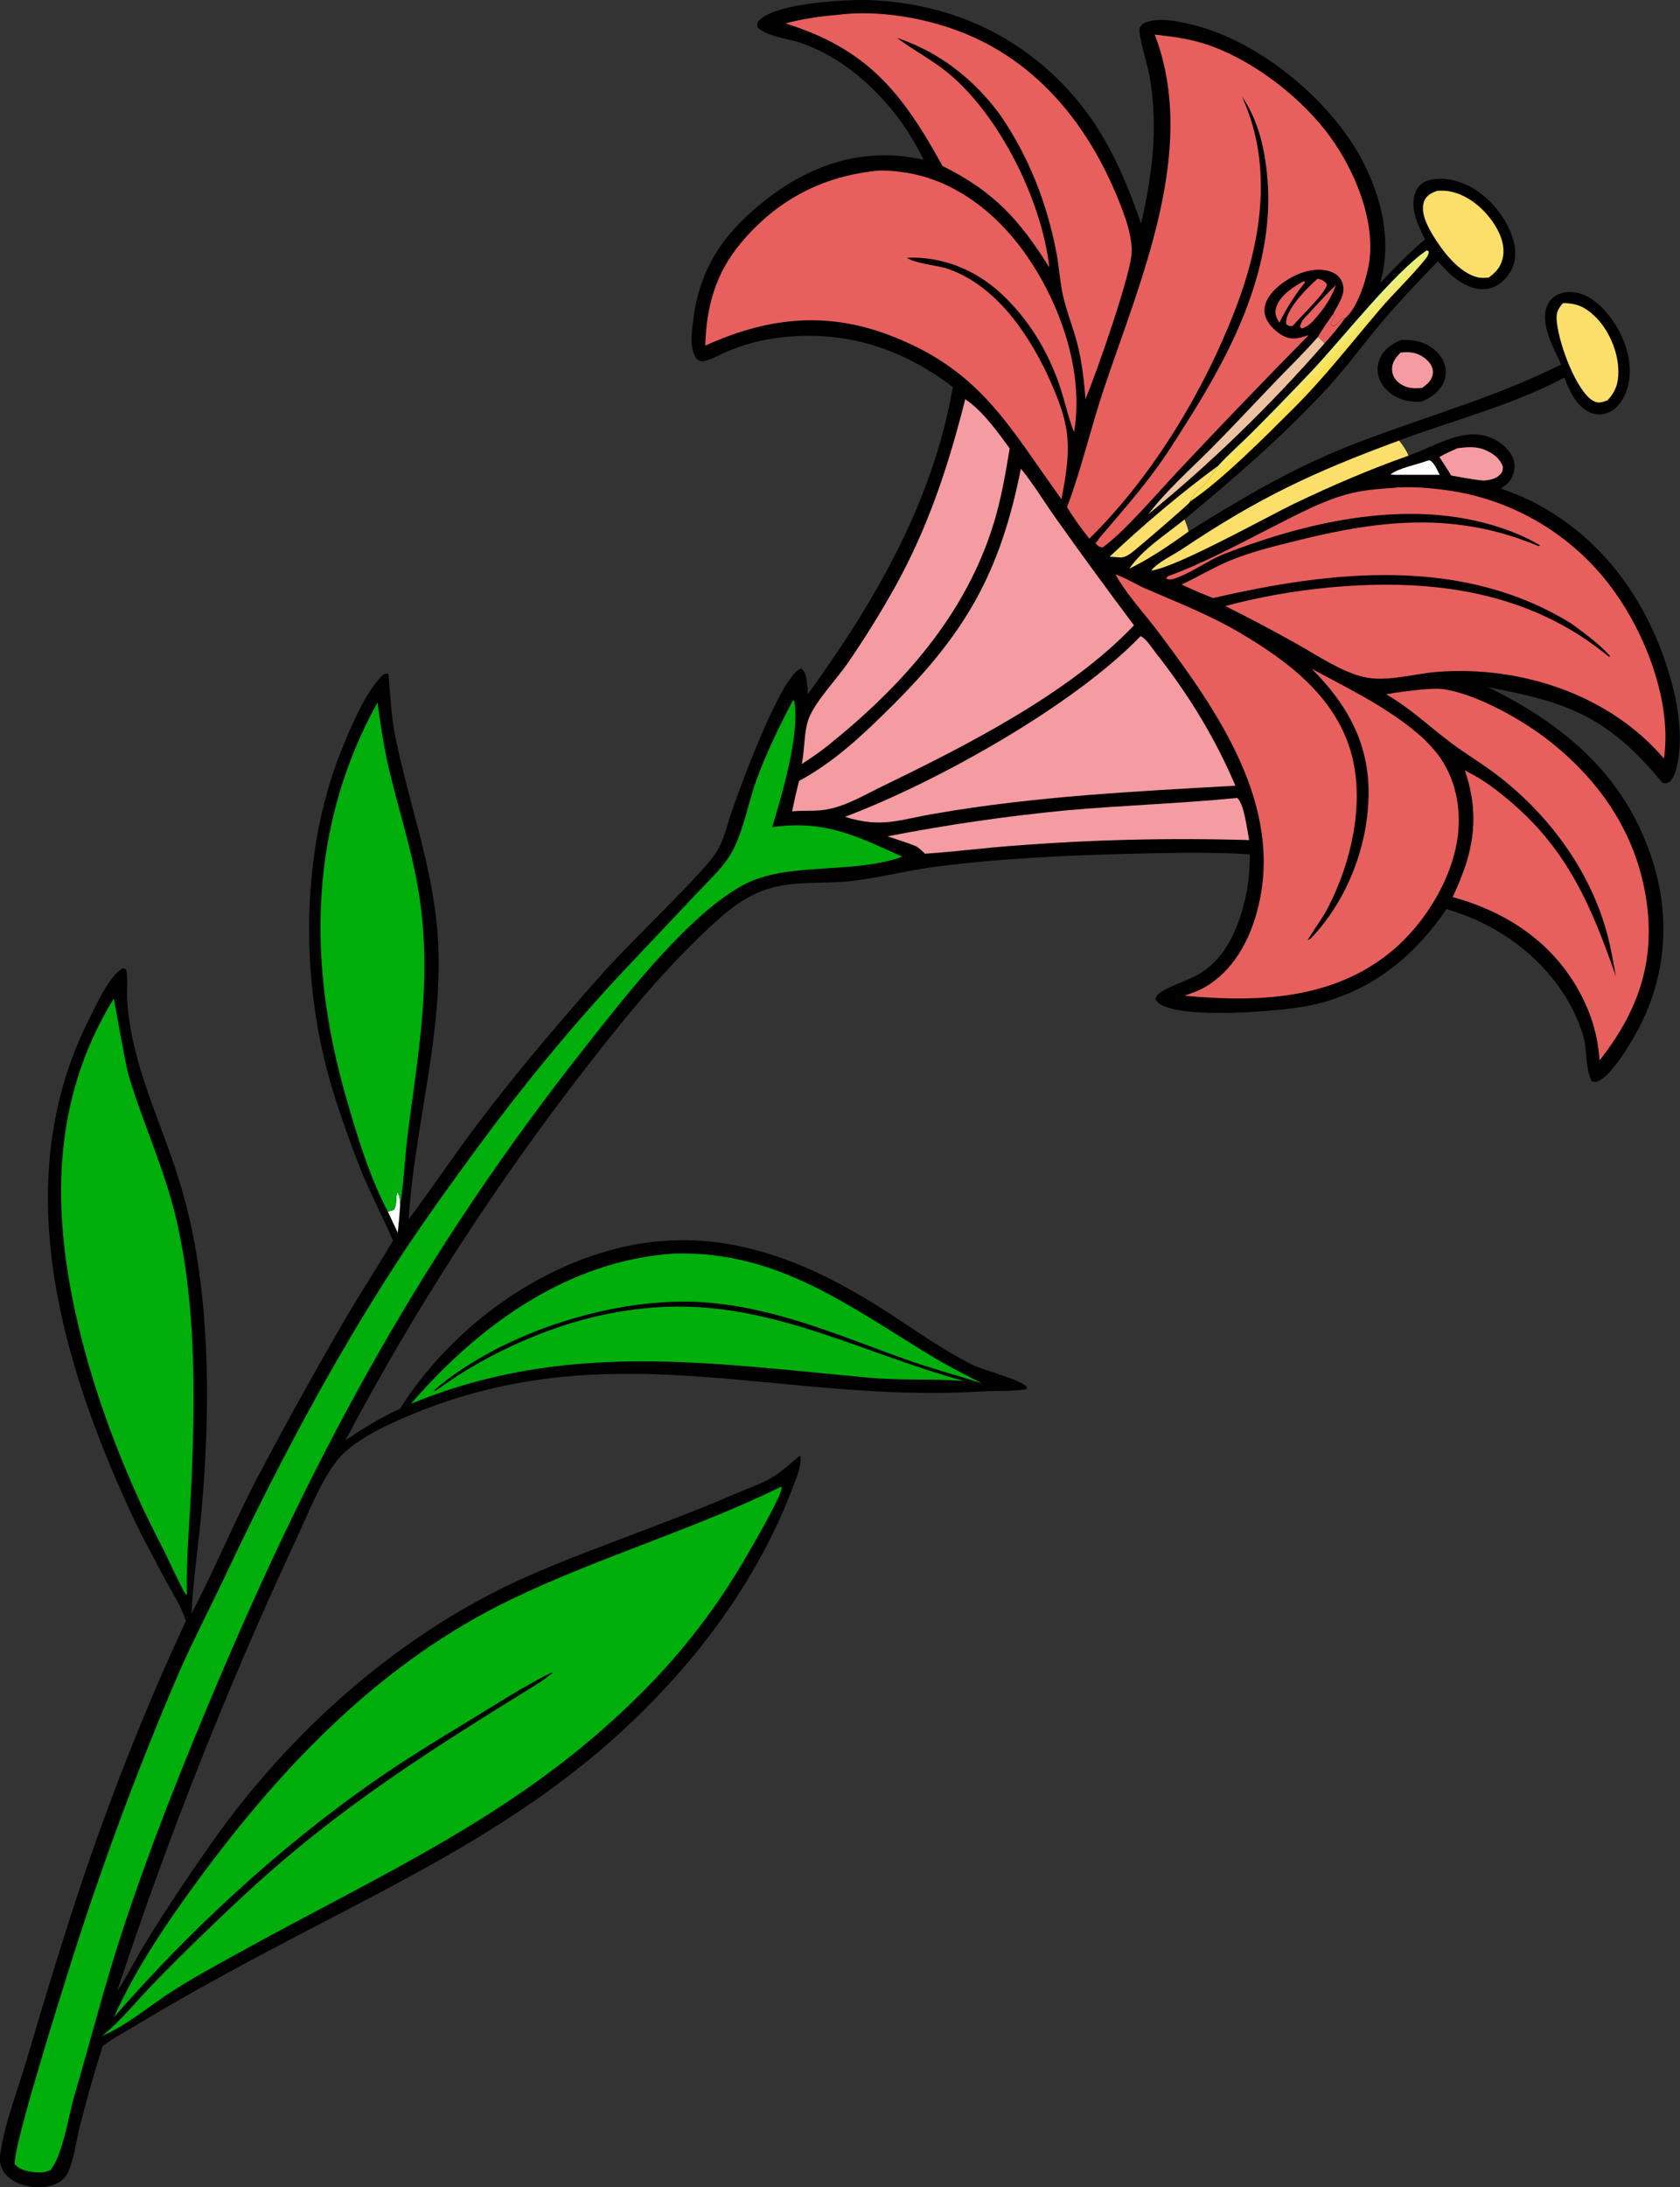 <svg width="146" height="190" viewBox="0 0 146 190" fill="none" xmlns="http://www.w3.org/2000/svg">
<rect x="0" y="0" width="146" height="190" fill="#333333" stroke="none"/>
<g clip-path="url(#clip0_1032_12879)">
<path d="M121.753 29.527C122.343 29.508 122.947 29.549 123.512 29.737C124.306 30.002 125.053 30.565 125.414 31.329C125.681 31.895 125.725 32.565 125.491 33.15C125.138 34.025 124.353 34.557 123.512 34.896C122.925 34.916 122.332 34.869 121.775 34.67C120.992 34.389 120.278 33.82 119.931 33.05C119.898 32.979 119.868 32.904 119.843 32.83C119.818 32.755 119.796 32.678 119.777 32.601C119.76 32.524 119.746 32.444 119.735 32.366C119.724 32.286 119.719 32.209 119.719 32.129C119.719 32.049 119.719 31.969 119.727 31.892C119.733 31.812 119.744 31.735 119.76 31.654C119.774 31.577 119.793 31.5 119.815 31.423C119.837 31.346 119.865 31.271 119.895 31.197C120.265 30.327 120.926 29.9 121.756 29.53L121.753 29.527Z" fill="black"/>
<path d="M121.719 30.628C121.893 30.608 122.067 30.595 122.24 30.592C122.965 30.584 123.63 30.854 124.129 31.395C124.407 31.696 124.578 32.079 124.515 32.496C124.429 33.05 124.029 33.376 123.605 33.688C122.844 33.776 122.21 33.745 121.579 33.257C121.237 32.992 121.003 32.606 120.978 32.167C120.937 31.489 121.284 31.086 121.719 30.622V30.628Z" fill="#F49CA1"/>
<path d="M80.261 13.886C80.239 13.839 80.217 13.79 80.195 13.743C78.108 9.414 74.153 5.278 69.555 3.711C68.595 3.383 66.382 3.126 65.822 2.32C65.822 2.014 65.792 1.951 66.026 1.722C67.551 0.229 73.811 -0.091 75.9 0.019C82.695 0.384 88.641 3.06 93.173 8.192C96.081 11.486 97.754 15.324 99.166 19.432C100.164 15.081 100.668 10.992 99.894 6.553C99.767 5.824 98.885 2.947 99.039 2.45C99.083 2.312 99.202 2.21 99.284 2.089C100.475 1.385 102.625 1.887 103.91 2.221C109.39 3.647 115.212 8.407 118.029 13.282C119.912 16.538 121.026 20.649 119.997 24.365L119.937 24.583C121.194 23.278 122.454 21.954 123.843 20.789C123.234 19.564 122.484 18.11 123.005 16.712C123.181 16.24 123.534 15.886 124.006 15.716C125.161 15.296 126.655 15.635 127.708 16.182C129.43 17.078 130.941 18.919 131.498 20.795C131.774 21.725 131.765 22.718 131.275 23.576C130.872 24.277 130.222 24.878 129.419 25.058C128.446 25.276 127.476 24.886 126.685 24.337C126.032 23.885 125.486 23.289 124.959 22.701C123.203 24.511 121.469 26.332 119.851 28.266C118.371 30.038 117.004 31.914 115.441 33.616C111.639 37.76 107.265 41.537 102.94 45.118C103.069 45.463 103.218 45.808 103.287 46.169C107.811 43.347 112.144 40.767 117.125 38.786C123.322 36.325 129.687 34.664 135.669 31.66C135.048 30.264 133.949 28.407 134.359 26.84C134.492 26.332 134.803 25.907 135.263 25.651C135.917 25.289 136.711 25.3 137.405 25.526C138.836 25.996 140.115 27.582 140.777 28.887C141.548 30.416 141.937 32.264 141.364 33.922C141.094 34.703 140.584 35.47 139.812 35.82C139.751 35.848 139.688 35.873 139.624 35.895C139.561 35.917 139.498 35.936 139.431 35.95C139.365 35.967 139.299 35.978 139.233 35.986C139.167 35.994 139.101 36 139.032 36C138.966 36 138.897 36 138.83 35.994C138.764 35.989 138.698 35.98 138.632 35.967C138.566 35.953 138.5 35.939 138.436 35.92C138.373 35.901 138.309 35.878 138.246 35.853C136.995 35.338 136.405 33.977 135.95 32.802C131.355 35.227 126.415 36.461 121.582 38.265C121.922 38.693 122.192 39.073 122.401 39.575C124.719 38.792 127.404 36.877 129.869 38.166C130.588 38.541 131.333 39.197 131.556 40.003C131.713 40.574 131.575 41.178 131.277 41.678C131.095 41.987 130.71 42.23 130.426 42.442C136.168 44.357 140.581 48.586 143.269 53.975C145.013 57.476 146.811 63.171 145.584 67.077C145.479 67.409 145.347 67.632 145.129 67.9C144.826 68.04 144.801 68.076 144.479 68.007C139.776 62.315 136.405 61.021 129.328 59.694C135.875 62.922 141.077 67.232 143.486 74.364C145.154 79.305 144.895 84.437 142.538 89.083C141.91 90.322 140.121 93.443 138.822 93.945C138.604 94.028 138.527 93.97 138.315 93.917C137.739 92.712 137.962 91.194 137.573 89.928C136.033 84.903 131.707 81.049 126.859 79.347L125.715 78.952C122.812 83.254 118.84 86.363 113.671 87.373C111.231 87.85 102.959 88.556 100.809 87.224C100.63 87.111 100.522 86.962 100.409 86.788C100.511 86.432 100.674 86.311 100.982 86.123C101.837 85.604 102.838 85.29 103.739 84.856C106.071 83.736 107.259 81.457 107.962 79.057C108.191 78.271 108.362 77.471 108.469 76.657C108.577 75.843 108.627 75.029 108.61 74.21C105.206 74 101.818 74.083 98.413 74.16C92.765 74.287 87.147 74.557 81.537 75.258C79.037 75.57 76.592 76.215 74.095 76.519C71.652 76.817 69.169 76.472 66.784 77.198C65.139 77.7 63.711 78.715 62.44 79.849C58.209 83.629 54.63 87.996 51.152 92.452C49.159 95.015 47.221 97.617 45.341 100.263C43.461 102.909 41.639 105.593 39.874 108.319C38.11 111.045 36.407 113.807 34.764 116.607C33.121 119.408 31.538 122.241 30.017 125.111C31.555 124.098 33.06 123.127 34.753 122.382C39.039 115.6 46.361 110.063 54.255 108.297C62.575 106.435 69.963 109.39 76.884 113.829C79.382 115.429 81.86 117.231 84.517 118.558C85.559 119.079 88.694 119.8 89.27 120.514L89.154 120.693C87.867 120.87 86.419 120.798 85.102 120.878C67.804 121.907 53.407 115.733 36.156 122.716C33.995 123.59 30.753 125.011 29.275 126.885C27.834 128.714 26.712 131.65 25.695 133.802C22.728 140.172 19.95 146.625 17.361 153.159C14.773 159.692 12.377 166.297 10.178 172.971L10.266 172.842C11.126 171.528 11.818 170.108 12.639 168.769C14.415 165.875 16.33 163.02 18.279 160.239C24.548 151.285 33.066 143.395 42.807 138.379C46.146 136.66 49.647 135.322 53.153 133.989C56.789 132.607 60.436 131.258 64.008 129.715C65.034 129.274 66.244 128.871 67.181 128.289C67.986 127.787 68.736 127.097 69.458 126.482L69.571 126.534C69.651 127.403 69.163 128.496 68.86 129.299C66.889 134.527 63.791 139.573 60.237 143.866C48.764 157.728 34.918 163.075 19.647 171.451C17.08 172.858 14.552 174.274 12.047 175.791C11.013 176.417 9.897 177.011 8.923 177.728C8.215 179.971 7.559 182.258 6.977 184.537C6.635 185.87 6.476 187.489 5.894 188.731C5.706 189.128 5.409 189.407 5.028 189.617C4.119 190.113 2.884 190.086 1.919 189.777C1.227 189.553 0.557 189.131 0.215 188.466C0.014 188.077 -0.047 187.671 0.009 187.236C0.32 184.7 1.497 181.684 2.233 179.199C4.259 172.37 6.305 165.555 8.725 158.853C10.916 152.781 13.411 146.672 16.148 140.826C16.137 140.785 16.126 140.743 16.113 140.705C15.738 139.502 14.955 138.326 14.362 137.214C13.295 135.214 12.198 133.203 11.253 131.142C5.158 117.863 0.731 102.351 7.76 88.496C8.325 87.381 9.552 84.619 10.713 84.101L10.969 84.222C11.143 85.058 10.999 85.974 11.049 86.832C11.148 88.554 11.479 90.256 11.928 91.92C12.755 94.993 14.007 97.915 15.043 100.92C15.492 102.227 15.889 103.552 16.228 104.893C16.567 106.233 16.851 107.585 17.077 108.951C18.252 116.133 18.163 123.679 17.546 130.913C17.284 133.984 16.785 137.093 16.642 140.164C18.695 136.257 20.363 132.157 22.422 128.25C24.906 123.549 27.486 118.9 30.16 114.306C31.456 112.105 32.867 109.977 34.146 107.767C33.242 105.588 32.084 103.513 31.235 101.314C30.058 98.268 28.889 95.013 28.14 91.829C26.113 83.226 26.395 73.084 29.78 64.892C30.51 63.124 31.919 59.766 33.358 58.577C33.485 58.547 33.633 58.469 33.752 58.538C33.923 60.337 33.989 62.164 34.345 63.938C35.514 69.77 37.642 75.338 38.041 81.322C38.598 89.641 36.029 97.675 35.516 105.919C37.603 103.13 39.535 100.222 41.641 97.446C44.831 93.241 48.321 89.136 51.805 85.177C54.716 81.871 57.982 78.914 60.932 75.655C61.519 75.007 62.145 74.314 62.536 73.525C63.03 72.532 63.27 71.373 63.642 70.325C64.325 68.402 67.898 58.541 69.64 58.064C70.161 58.5 70.133 59.391 70.189 60.034L70.211 60.298C76.057 52.209 81.08 43.595 82.805 33.616C78.227 30.134 73.141 28.578 67.407 29.37C65.952 29.571 64.598 29.944 63.245 30.515C62.605 30.785 61.902 31.196 61.23 31.356C60.921 31.431 60.849 31.362 60.576 31.224C59.854 30.297 60.127 28.752 60.265 27.659C60.841 23.085 63.129 19.981 66.735 17.214C70.291 14.485 74.37 13.02 78.88 13.627C79.341 13.69 79.798 13.773 80.247 13.881L80.261 13.886Z" fill="black"/>
<path d="M33.708 105.246L34.226 105.105C34.516 104.683 34.386 104.048 34.518 103.552C34.791 103.894 34.736 104.299 34.775 104.73C34.725 105.513 34.654 106.297 34.565 107.078L33.708 105.249V105.246Z" fill="#FEFEFE"/>
<path d="M115.882 27.231L115.976 27.474L115.612 28.197C115.761 28.266 115.843 28.36 116.003 28.283C116.243 28.167 116.375 27.941 116.533 27.734C116.643 27.706 116.77 27.656 116.883 27.654C116.337 28.429 115.73 29.127 115.105 29.833C114.939 29.618 114.735 29.45 114.531 29.27C114.925 28.57 115.43 27.899 115.882 27.234V27.231Z" fill="#E7605D"/>
<path d="M113.797 27.173C114.547 26.351 115.291 25.526 116.102 24.759C115.619 26.042 115.021 26.878 114.109 27.891C113.8 28.2 113.546 28.415 113.116 28.536L112.976 28.39C113.053 27.869 113.452 27.538 113.797 27.171V27.173Z" fill="#E7605D"/>
<path d="M113.307 24.418L113.411 24.533C112.521 25.626 111.815 26.782 111.176 28.035C110.925 27.601 110.748 27.267 110.897 26.749C111.209 25.659 112.372 24.939 113.307 24.418Z" fill="#E7605D"/>
<path d="M124.102 40L124.248 39.986C124.645 40.166 124.912 40.872 125.116 41.247H121.56C121.304 41.261 121.089 41.242 120.835 41.214C121.563 40.643 123.184 40.353 124.102 40.003V40Z" fill="#FEFEFE"/>
<path d="M102.942 45.121C103.072 45.466 103.221 45.811 103.29 46.172C101.633 47.37 99.973 48.495 98.135 49.406C99.268 47.723 101.36 46.407 102.942 45.121Z" fill="#FCDF6B"/>
<path d="M114.52 24.202C114.887 24.304 115.113 24.395 115.328 24.707C115.176 25.504 113.04 27.474 112.455 28.189L112.342 28.305C112 28.343 112.061 28.33 111.791 28.175C111.763 28.012 111.75 27.993 111.78 27.805C111.976 26.66 113.654 24.93 114.523 24.202H114.52Z" fill="#E7605D"/>
<path d="M105.869 40.453C105.61 40.913 105.301 41.294 104.99 41.719C104.546 42.321 103.636 42.853 103.419 43.568C103.399 43.603 103.383 43.639 103.358 43.672C103.168 43.91 98.639 47.828 98.222 48.103C97.944 48.291 97.635 48.448 97.291 48.423C97.004 48.401 96.72 48.374 96.431 48.36C99.35 45.606 102.627 42.825 105.872 40.453H105.869Z" fill="#FCDF6B"/>
<path d="M126.693 38.93C127.509 38.828 128.333 38.751 129.102 39.104C129.813 39.429 130.326 39.791 130.61 40.533C130.591 40.751 130.618 40.897 130.483 41.079C130.1 41.598 129.571 41.67 128.97 41.75C128.016 41.67 127.062 41.471 126.117 41.308C125.792 40.762 125.431 40.232 125.086 39.7C125.61 39.396 126.139 39.162 126.693 38.927V38.93Z" fill="#F49CA1"/>
<path d="M114.531 29.268C114.735 29.45 114.936 29.615 115.105 29.83C110.371 35.244 105.352 40.13 99.786 44.677C101.33 42.646 103.383 40.828 105.189 39.021C107.041 37.167 108.819 35.246 110.633 33.356C111.934 31.999 113.293 30.689 114.531 29.27V29.268Z" fill="#ECC2A0"/>
<path d="M105.87 40.453C106.793 39.44 107.846 38.524 108.819 37.556C110.55 35.818 112.262 34.06 113.949 32.278C116.601 29.483 121.138 23.678 124 21.738L124.16 21.838C124.16 22.136 124.035 22.301 123.856 22.525C122.641 24.039 121.18 25.402 119.912 26.884C117.428 29.795 115.134 32.766 112.419 35.47C110.071 37.81 106.14 41.78 103.419 43.565C103.637 42.85 104.546 42.318 104.99 41.716C105.302 41.294 105.61 40.913 105.87 40.45V40.453Z" fill="url(#paint0_linear_1032_12879)"/>
<path d="M135.836 26.329H135.908C137.019 26.349 137.73 26.658 138.548 27.425C139.797 28.597 140.624 30.515 140.644 32.234C140.657 33.274 140.409 34.019 139.701 34.777C139.472 34.857 139.207 34.962 138.962 34.965C138.667 34.971 138.358 34.783 138.143 34.595C136.754 33.381 135.373 29.552 135.276 27.709C135.246 27.099 135.447 26.771 135.836 26.324V26.329Z" fill="#FCDF6B"/>
<path d="M122.409 39.581C119.052 40.764 115.738 42.188 112.53 43.725C110.156 44.862 102.239 49.29 100.045 49.566C100.577 48.854 101.988 48.194 102.744 47.69C109.365 43.253 114.106 41.021 121.588 38.268C121.927 38.695 122.197 39.076 122.406 39.578L122.409 39.581Z" fill="#FCDF6B"/>
<path d="M124.879 16.574C125.096 16.565 125.309 16.554 125.527 16.568C127.073 16.67 128.49 17.694 129.43 18.875C130.141 19.768 130.805 21.016 130.634 22.197C130.508 23.071 130.078 23.617 129.372 24.111C129.036 24.147 128.683 24.161 128.355 24.075C126.8 23.675 125.391 21.852 124.584 20.53C124.088 19.719 123.412 18.486 123.754 17.514C123.947 16.963 124.383 16.778 124.881 16.576L124.879 16.574Z" fill="#FCDF6B"/>
<path d="M107.463 69.318H107.527C108.144 69.87 108.378 72.107 108.558 72.976C101.683 72.769 94.819 72.935 87.963 73.476C85.433 73.658 82.916 73.997 80.382 74.16C80.195 73.97 80.016 73.793 79.798 73.638L79.619 73.512C78.808 73.183 77.957 72.929 77.127 72.648C82.246 71.652 87.398 70.901 92.589 70.399C97.542 69.958 102.51 69.803 107.46 69.318H107.463Z" fill="#F49CA1"/>
<path d="M83.88 34.678C85.372 35.657 86.701 37.52 87.748 38.952C87.387 41.109 87.026 43.256 86.392 45.353C83.952 53.415 78.42 59.551 71.991 64.732C71.247 65.328 70.475 65.852 69.676 66.371C69.963 65.069 69.83 63.46 70.351 62.255C70.985 60.792 72.672 59.035 73.632 57.661C75.128 55.487 76.523 53.243 77.811 50.937C80.697 45.722 82.433 40.431 83.883 34.675L83.88 34.678Z" fill="#F49CA1"/>
<path d="M99.121 55.258C99.595 55.451 100.158 56.35 100.494 56.778C103.292 60.337 105.591 64.089 107.363 68.25C98.672 68.747 89.892 69.172 81.302 70.67C78.154 71.183 76.685 71.972 73.43 70.954C81.314 67.991 93.296 61.317 99.118 55.261L99.121 55.258Z" fill="#F49CA1"/>
<path d="M33.708 105.245C32.081 102.164 30.984 98.5 30.025 95.145C26.714 83.554 26.846 71.754 32.812 61.016C33.068 62.958 33.358 64.906 33.807 66.812C34.601 70.189 35.673 73.462 36.282 76.885C37.622 84.393 36.45 90.766 35.475 98.158C35.188 100.337 35.127 102.561 34.775 104.724C34.739 104.294 34.794 103.891 34.518 103.546C34.386 104.043 34.518 104.677 34.226 105.099L33.708 105.24V105.245Z" fill="#00AE0C"/>
<path d="M88.718 40.704C89.831 42.069 90.774 43.645 91.805 45.088C94.01 48.194 96.26 51.271 98.548 54.317C92.919 60.268 83.739 64.884 76.431 68.424C74.8 69.224 73.143 70.225 71.304 70.388C70.486 70.46 69.67 70.396 68.84 70.482C69.016 69.591 69.218 68.708 69.446 67.83C70.108 67.477 70.747 67.088 71.368 66.66C73.573 65.171 75.536 63.289 77.421 61.418C83.888 55.012 86.918 49.789 88.72 40.706L88.718 40.704Z" fill="#F49CA1"/>
<path d="M72.738 1.294C76.355 0.822 80.606 1.567 83.955 2.952C90.35 5.595 94.609 10.986 97.164 17.274C97.727 18.657 98.344 20.29 98.355 21.802C98.372 23.65 95.229 32.529 94.339 34.667C94.193 32.965 94.019 31.301 93.567 29.648C93.22 28.379 92.734 27.138 92.423 25.86C92.112 24.591 92.056 23.248 91.811 21.962C90.979 17.605 89.399 13.588 86.888 9.938C84.603 6.859 81.612 4.506 77.959 3.292C79.357 4.357 80.934 5.157 82.309 6.271C86.844 9.946 90.551 17.456 91.191 23.228C88.569 19.059 86.381 16.645 81.907 14.419C78.409 8.045 75.393 4.26 68.259 2.033C69.734 1.642 71.219 1.421 72.738 1.294Z" fill="#E7605D"/>
<path d="M58.497 108.896C67.66 108.595 73.907 113.57 81.3 118.003C82.604 118.787 83.982 119.463 85.33 120.164C83.116 119.446 80.856 118.853 78.667 118.07C72.909 116.006 67.423 113.583 61.226 113.128C53.574 112.565 43.551 115.719 37.691 120.801H37.875C42.661 117.3 48.885 114.588 54.779 113.804C65.565 112.201 73.86 117.236 83.761 119.957C81.088 119.75 78.394 119.929 75.715 119.689C61.703 118.428 49.197 116.378 35.717 121.94C35.783 121.86 35.849 121.783 35.918 121.706C41.751 115.032 49.406 109.514 58.5 108.899L58.497 108.896Z" fill="#00AE0C"/>
<path d="M123.278 59.923C124.06 59.857 124.86 59.766 125.643 59.898C128.515 60.389 132.341 62.561 134.604 64.332C139.271 67.991 142.439 72.805 143.153 78.767C143.773 83.943 142.171 88.093 139.009 92.115C138.861 89.886 138.249 87.911 137.154 85.966C134.778 81.739 130.855 79.203 126.244 77.923C126.652 77.082 126.982 76.232 127.302 75.352C128.286 72.477 128.297 69.781 127.302 66.928L127.468 67.008C128.904 67.709 130.219 68.727 131.423 69.765C136.313 73.978 138.342 78.847 140.426 84.799C140.206 83.579 139.996 82.349 139.676 81.148C138.235 75.746 134.756 70.984 130.406 67.555C128.997 66.443 127.443 65.546 126.015 64.465C124.129 63.038 122.544 61.51 120.466 60.315C121.395 60.125 122.343 60.034 123.283 59.923H123.278Z" fill="#E7605D"/>
<path d="M9.882 86.741C9.934 86.804 10.896 92.474 11.167 93.382C12.429 97.609 14.312 101.579 15.318 105.902C17.024 113.233 16.966 121.162 16.644 128.642C16.503 131.9 16.178 135.255 16.236 138.508L16.14 138.497L16.173 138.585L16.117 138.398L16.046 138.379L15.042 136.367C14.171 134.436 13.129 132.579 12.247 130.648C9.998 125.734 8.093 120.528 6.839 115.266C4.474 105.367 4.396 95.697 9.885 86.741H9.882Z" fill="#00AE0C"/>
<path d="M76.451 14.81C77.264 14.81 78.069 14.882 78.869 15.02C83.053 15.721 86.59 18.524 89.013 21.91C92.089 26.205 94.242 32.215 93.344 37.537C92.87 36.372 92.605 35.131 92.227 33.933C91.216 30.719 89.435 27.731 86.946 25.447C84.732 23.416 81.843 22.254 78.814 22.39C79.688 22.95 81.405 23.008 82.43 23.372C86.449 24.793 89.187 28.719 90.948 32.383C93.043 36.916 93.186 38.511 92.246 43.366C87.577 36.91 85.198 32.087 77.182 29.075C71.647 26.994 66.555 27.634 61.29 30.026C61.389 26.619 62.183 23.75 64.391 21.104C67.55 17.324 71.578 15.244 76.451 14.813V14.81Z" fill="#E7605D"/>
<path d="M68.92 60.806L69.041 60.95C69.496 63.902 67.972 68.948 67.114 71.845C71.654 71.224 74.37 72.571 78.425 74.425C73.843 75.997 68.424 74.822 64.603 76.869C59.79 79.449 54.178 86.749 50.817 91.004C37.023 108.465 27.69 125.491 19.037 145.861C16.038 152.919 13.138 160.164 10.728 167.451C9.13 172.279 7.884 177.212 6.45 182.09C5.937 183.834 5.474 187.158 4.388 188.505C3.988 188.684 3.641 188.734 3.206 188.706C2.541 188.667 1.758 188.527 1.295 188.011C1.036 186.852 5.025 174.147 5.62 172.26C8.427 163.177 11.704 154.268 15.448 145.53C16.729 142.603 18.215 139.758 19.58 136.87C23.91 127.693 28.718 118.594 34.225 110.066C36.456 106.611 38.914 103.204 41.346 99.888C45.221 94.599 49.478 89.398 53.943 84.6L60.532 77.625C61.455 76.632 62.56 75.625 63.31 74.502C64.553 72.637 64.962 69.861 65.742 67.748C66.626 65.347 67.732 63.071 68.923 60.812L68.92 60.806Z" fill="#00AE0C"/>
<path d="M120.81 42.403C122.478 42.21 124.341 42.384 125.998 42.621C126.345 42.674 126.69 42.734 127.034 42.803C127.379 42.872 127.721 42.95 128.06 43.035C128.399 43.121 128.738 43.214 129.074 43.316C129.411 43.419 129.741 43.529 130.072 43.648C130.403 43.766 130.728 43.893 131.054 44.028C131.376 44.163 131.699 44.307 132.016 44.456C132.333 44.608 132.647 44.765 132.956 44.931C133.264 45.096 133.57 45.27 133.871 45.449C134.171 45.631 134.469 45.819 134.758 46.012C135.051 46.208 135.337 46.409 135.618 46.619C135.9 46.829 136.178 47.044 136.448 47.267C136.718 47.491 136.986 47.72 137.245 47.954C137.504 48.189 137.76 48.432 138.006 48.68C138.254 48.928 138.496 49.182 138.731 49.441C138.968 49.701 139.197 49.968 139.42 50.239C139.643 50.509 139.858 50.788 140.068 51.069C142.973 54.971 145.324 60.96 144.605 65.894C139.839 60.304 132.104 57.801 124.89 58.364C122.878 58.521 120.477 59.275 118.495 58.803C116.496 58.328 114.484 56.924 112.703 55.939C110.658 54.788 108.585 53.69 106.481 52.645C107.962 52.25 109.456 51.919 110.964 51.651C112.471 51.384 113.988 51.177 115.512 51.033C124.297 50.214 132.878 51.287 139.864 57.081L139.902 56.963C138.943 55.895 137.725 55.034 136.578 54.181C127.095 48.297 115.766 49.56 105.428 51.952C104.499 51.588 103.584 51.196 102.68 50.777C104.061 50.139 105.359 49.345 106.765 48.749C108.72 47.919 110.884 47.414 112.943 46.903C120.082 45.135 126.541 44.472 133.543 47.372C133.744 47.455 133.636 47.452 133.854 47.372C133.308 47.072 132.757 46.771 132.187 46.52C124.013 42.958 114.404 45.008 106.421 48.109C104.932 48.688 103.617 49.734 102.107 50.247C101.803 50.349 101.63 50.388 101.332 50.253L101.489 50.059C104.789 48.854 107.948 47.105 111.082 45.524C113.014 44.55 114.996 43.496 117.091 42.928C118.318 42.594 119.545 42.494 120.807 42.395L120.81 42.403Z" fill="#E7605D"/>
<path d="M96.941 49.905C97.807 50.173 98.683 50.752 99.527 51.119C102.319 52.331 105.048 53.382 107.684 54.927C111.981 57.451 116.221 60.63 117.505 65.712C118.575 69.947 117.403 74.924 115.463 78.737C114.947 79.752 114.231 80.668 113.646 81.651C113.869 81.557 113.828 81.604 113.969 81.457C117.111 78.169 118.953 73.332 118.936 68.791C118.922 64.431 117.006 61.104 113.988 58.091C117.299 59.874 121.07 61.689 123.818 64.263C124.113 64.57 124.408 64.876 124.681 65.198C126.324 67.127 126.955 69.74 126.732 72.234C126.384 76.091 123.895 80.177 120.954 82.616C115.821 86.873 109.266 87.078 102.931 86.495C103.521 86.286 104.125 86.084 104.668 85.775C107.182 84.343 108.604 81.684 109.302 78.958C111.595 70.013 105.839 61.813 100.767 55.034C99.538 53.393 98.044 51.806 97.013 50.038C96.988 49.994 96.963 49.949 96.939 49.905H96.941Z" fill="#E7605D"/>
<path d="M100.334 3.002C101.812 3.167 103.262 3.349 104.684 3.802C108.563 5.038 112.634 8.106 115.145 11.281C117.483 14.239 119.506 18.783 119.01 22.637C118.831 24.028 118.007 26.771 116.885 27.645C116.772 27.648 116.645 27.698 116.535 27.725C116.377 27.932 116.245 28.156 116.005 28.274C115.845 28.354 115.763 28.258 115.614 28.189L115.978 27.466L115.884 27.223C116.281 26.439 116.989 25.546 116.678 24.621C116.515 24.138 116.212 23.829 115.749 23.642C114.762 23.239 113.574 23.462 112.64 23.893C111.611 24.367 110.387 25.25 109.988 26.36C109.811 26.851 109.872 27.394 110.126 27.847C110.478 28.481 111.256 29.171 111.97 29.348C112.576 29.499 113.155 29.29 113.734 29.11C109.911 32.995 106.131 36.921 102.402 40.894C100.836 42.555 97.539 46.387 95.816 47.557C95.463 47.483 95.447 47.449 95.196 47.182L95.472 46.889H95.414C97.026 44.988 98.697 43.101 100.191 41.109C101.362 39.545 102.388 37.878 103.427 36.228C107.308 30.059 110.776 23.002 110.145 15.494C109.938 13.028 109.362 10.429 107.923 8.376C107.948 8.431 107.975 8.489 108 8.544C110.671 14.498 109.602 21.07 107.328 26.944C104.563 34.082 100.147 41.396 94.667 46.793C93.966 45.902 93.313 45.022 92.731 44.047C93.989 40.731 94.769 37.263 95.891 33.897C99.058 24.406 104.193 12.998 100.345 2.988L100.334 3.002Z" fill="#E7605D"/>
<path d="M67.912 129.136C67.912 129.219 67.923 129.301 67.906 129.381C67.661 130.452 65.224 134.571 64.535 135.763C63.887 136.855 63.206 137.926 62.487 138.972C61.77 140.017 61.017 141.041 60.229 142.034C59.443 143.03 58.622 143.999 57.77 144.939C56.918 145.88 56.036 146.791 55.124 147.674C44.855 157.727 33.178 162.765 20.832 169.589C18.811 170.703 16.747 171.818 14.809 173.073C12.871 174.329 11.005 175.948 8.868 176.856C10.525 175.534 11.887 173.788 13.367 172.27C15.98 169.591 18.693 166.954 21.444 164.413C29.529 156.949 37.402 152.027 46.678 146.286C47.152 145.98 47.596 145.66 48.036 145.304L47.904 145.295C45.448 146.529 43.105 148.049 40.756 149.475C37.848 151.244 34.94 153.01 32.156 154.971C24.007 160.716 16.438 167.726 9.891 175.239L9.935 175.145C11.903 170.8 14.665 166.763 17.494 162.942C24.771 153.117 33.308 144.277 44.461 138.916C52.111 135.239 60.267 132.869 67.906 129.136H67.912Z" fill="#00AE0C"/>
</g>
<defs>
<linearGradient id="paint0_linear_1032_12879" x1="114.225" y1="33.15" x2="113.323" y2="32.229" gradientUnits="userSpaceOnUse">
<stop stop-color="#FCDE51"/>
<stop offset="1" stop-color="#EBEF7D"/>
</linearGradient>
<clipPath id="clip0_1032_12879">
<rect width="146" height="190" fill="white"/>
</clipPath>
</defs>
</svg>
